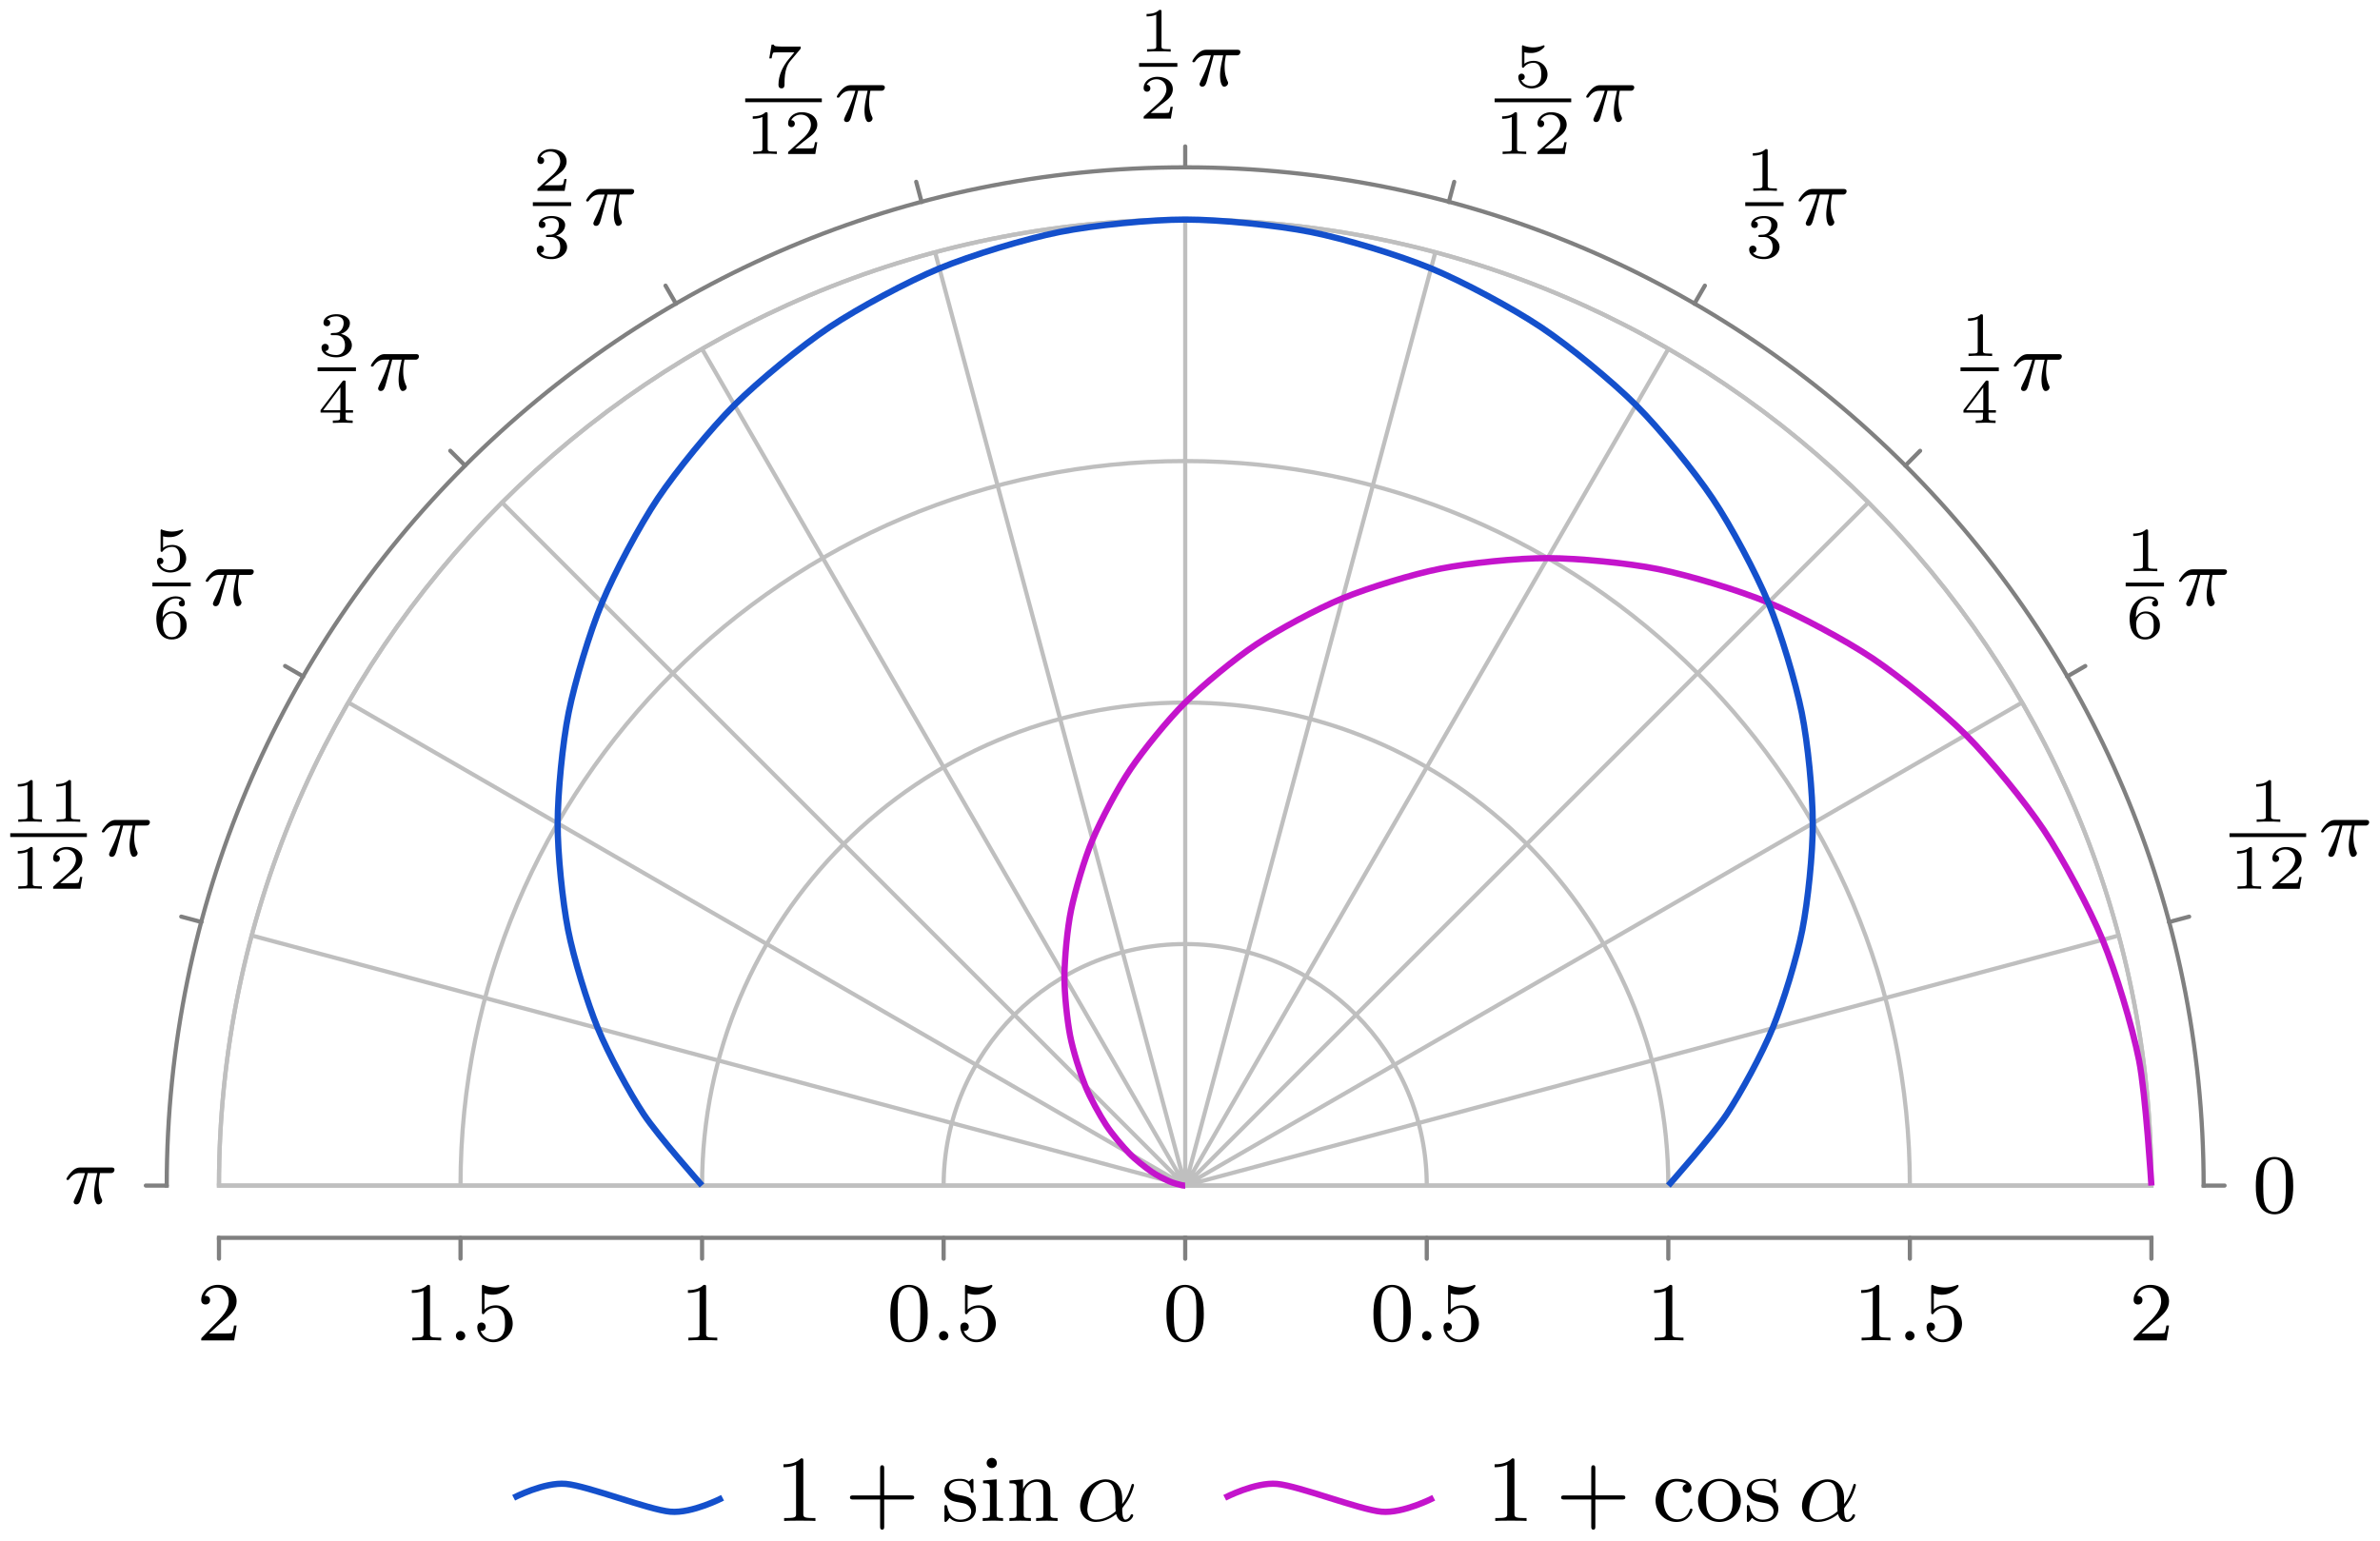 <svg xmlns="http://www.w3.org/2000/svg" xmlns:xlink="http://www.w3.org/1999/xlink" width="302.571" height="195.891" viewBox="0 0 226.928 146.918" version="1.2"><defs><symbol overflow="visible" id="a"><path style="stroke:none" d="M3.89-2.547c0-.844-.078-1.36-.343-1.875-.344-.703-1-.875-1.438-.875-1 0-1.375.75-1.484.969C.344-3.75.328-2.953.328-2.547c0 .531.016 1.328.406 1.969.36.594.954.75 1.375.75.391 0 1.063-.125 1.47-.906.296-.579.312-1.297.312-1.813ZM2.11-.062c-.266 0-.813-.126-.985-.954-.094-.453-.094-1.203-.094-1.625 0-.546 0-1.109.094-1.546.172-.813.781-.891.984-.891.266 0 .829.14.985.86.094.437.094 1.046.094 1.577 0 .47 0 1.188-.094 1.641-.172.828-.719.938-.985.938Zm0 0"/></symbol><symbol overflow="visible" id="k"><path style="stroke:none" d="M1.11-4.484c.109.03.421.125.765.125 1 0 1.594-.704 1.594-.829 0-.093-.047-.109-.094-.109-.016 0-.031 0-.094.031a2.982 2.982 0 0 1-1.11.22c-.468 0-.858-.11-1.108-.22-.079-.03-.094-.03-.11-.03-.094 0-.094.077-.094.234v2.328c0 .14 0 .234.125.234.063 0 .079-.031.125-.094.094-.11.391-.515 1.079-.515.437 0 .656.359.734.515.125.281.14.656.14.953 0 .297 0 .735-.218 1.079-.156.25-.485.484-.906.484A1.271 1.271 0 0 1 .734-.922c.016.016.079.016.079.016.218 0 .406-.14.406-.39a.388.388 0 0 0-.39-.407c-.157 0-.407.078-.407.422 0 .718.625 1.453 1.531 1.453 1 0 1.844-.781 1.844-1.766 0-.922-.672-1.75-1.61-1.75-.39 0-.765.125-1.078.406Zm0 0"/></symbol><symbol overflow="visible" id="l"><path style="stroke:none" d="M2.5-5.078c0-.219-.016-.219-.234-.219-.329.313-.75.5-1.5.5v.266c.218 0 .64 0 1.109-.203v4.078c0 .297-.031.39-.781.39H.812V0c.329-.031 1.016-.031 1.375-.031.36 0 1.047 0 1.376.031v-.266H3.28c-.75 0-.781-.093-.781-.39Zm0 0"/></symbol><symbol overflow="visible" id="m"><path style="stroke:none" d="M2.25-1.625c.125-.125.453-.39.594-.5.484-.453.953-.89.953-1.61 0-.953-.797-1.562-1.781-1.562-.97 0-1.594.719-1.594 1.438 0 .39.312.437.422.437.172 0 .422-.11.422-.422 0-.406-.407-.406-.5-.406.234-.594.765-.781 1.156-.781.734 0 1.125.625 1.125 1.297 0 .828-.578 1.437-1.531 2.39l-1 1.047C.422-.219.422-.203.422 0h3.14l.235-1.422h-.25c-.016.156-.078.547-.172.703-.047.063-.656.063-.781.063H1.172Zm0 0"/></symbol><symbol overflow="visible" id="b"><path style="stroke:none" d="M2.14-3.797c0-.187-.015-.187-.203-.187-.39.39-1 .39-1.218.39v.235c.156 0 .562 0 .922-.172v3.015c0 .204 0 .282-.625.282h-.25V0c.328-.031.796-.031 1.125-.031.328 0 .796 0 1.125.031v-.234h-.25c-.625 0-.625-.078-.625-.282Zm0 0"/></symbol><symbol overflow="visible" id="c"><path style="stroke:none" d="M3.219-1.125H3c-.016.094-.078.484-.156.547-.047.047-.531.047-.625.047h-1.11l.766-.625c.203-.172.734-.547.922-.735.172-.171.422-.484.422-.906 0-.75-.672-1.187-1.485-1.187-.765 0-1.296.515-1.296 1.078 0 .297.25.344.312.344a.32.32 0 0 0 .328-.329c0-.125-.078-.328-.344-.328.141-.297.5-.531.922-.531.625 0 .953.469.953.953 0 .422-.28.86-.687 1.25L.5-.25C.437-.187.437-.187.437 0h2.594Zm0 0"/></symbol><symbol overflow="visible" id="e"><path style="stroke:none" d="M.969-1.984c.015-.297.031-.797.234-1.157.266-.468.656-.64 1.016-.64.14 0 .422.015.562.187-.219.047-.265.188-.265.297 0 .156.109.281.296.281.172 0 .282-.109.282-.296 0-.376-.266-.672-.875-.672-.938 0-1.844.812-1.844 2.093 0 1.454.672 2.016 1.469 2.016.234 0 .64-.031 1-.39.203-.188.422-.422.422-.954 0-.203-.016-.593-.375-.922-.22-.203-.485-.406-.985-.406-.422 0-.734.219-.937.563Zm.875 1.89C1-.094 1-1.125 1-1.359c0-.5.328-1 .875-1 .313 0 .484.125.625.312.172.235.172.516.172.828 0 .407-.016.61-.219.86-.14.171-.328.265-.61.265Zm0 0"/></symbol><symbol overflow="visible" id="f"><path style="stroke:none" d="M3.375-.984v-.235h-.703v-2.64c0-.141 0-.188-.14-.188-.11 0-.126.031-.173.094L.281-1.22v.235h1.86V-.5c0 .188 0 .266-.5.266h-.188V0c.125 0 .688-.031.953-.031.266 0 .828.031.938.031v-.234h-.172c-.5 0-.5-.078-.5-.266v-.484ZM2.172-3.391v2.172H.532Zm0 0"/></symbol><symbol overflow="visible" id="g"><path style="stroke:none" d="M1.766-1.984c.5 0 .843.343.843.953 0 .656-.39.937-.828.937C1.61-.094 1-.125.734-.469c.235-.031.329-.187.329-.344a.328.328 0 0 0-.344-.343.34.34 0 0 0-.344.36c0 .593.656.921 1.422.921.89 0 1.469-.563 1.469-1.156 0-.438-.329-.907-1.047-1.078.484-.157.86-.547.86-1.032 0-.484-.563-.843-1.282-.843-.703 0-1.234.328-1.234.812 0 .266.203.328.328.328.156 0 .312-.094.312-.312 0-.188-.125-.297-.297-.313.281-.312.828-.312.89-.312.298 0 .688.14.688.64 0 .329-.187.907-.796.938-.11 0-.266.015-.313.015-.063.016-.125.016-.125.11s.063.094.156.094Zm0 0"/></symbol><symbol overflow="visible" id="h"><path style="stroke:none" d="M1.016-3.328c.203.062.406.078.609.078.14 0 .469 0 .844-.203.11-.063.469-.313.469-.438 0-.078-.047-.093-.079-.093-.015 0-.015 0-.093.03a2.513 2.513 0 0 1-.907.173c-.296 0-.609-.063-.89-.156C.922-3.97.89-3.985.875-3.985c-.094 0-.094.078-.094.171v1.797c0 .094 0 .172.11.172.062 0 .078-.031.109-.078.156-.187.422-.39.89-.39.735 0 .735.89.735 1.078 0 .234-.016.578-.219.828a.95.95 0 0 1-.719.312C1.281-.094.86-.312.72-.672c.297 0 .328-.234.328-.297a.304.304 0 0 0-.313-.312.303.303 0 0 0-.296.328C.438-.406.953.125 1.702.125c.828 0 1.516-.578 1.516-1.328A1.3 1.3 0 0 0 1.89-2.5c-.375 0-.688.125-.875.281Zm0 0"/></symbol><symbol overflow="visible" id="i"><path style="stroke:none" d="M3.422-3.61c.047-.062.047-.078.047-.25H1.922c-.234 0-.39 0-.625-.015-.281-.016-.36-.031-.39-.172h-.22L.47-2.734h.219c.03-.125.078-.485.171-.547.047-.031.563-.031.657-.031h1.343c-.062.078-.375.468-.53.64-.579.703-.985 1.547-.985 2.453 0 .063 0 .344.297.344.28 0 .28-.281.28-.36V-.39c0-1.156.25-1.734.548-2.093Zm0 0"/></symbol><symbol overflow="visible" id="d"><path style="stroke:none" d="M2.266-2.906h.906c-.156.719-.297 1.312-.297 1.906 0 .047 0 .39.078.688.11.328.188.39.328.39.172 0 .36-.156.36-.344 0-.046 0-.062-.032-.14-.171-.36-.296-.75-.296-1.406 0-.172 0-.516.124-1.094h.97c.124 0 .202 0 .28-.063a.314.314 0 0 0 .125-.25c0-.219-.203-.219-.328-.219H1.61c-.171 0-.484 0-.875.391-.28.281-.5.64-.5.703 0 .078.047.094.11.094.094 0 .11-.016.156-.078.39-.578.86-.578 1.031-.578H2c-.234.844-.656 1.812-.953 2.39C1-.39.922-.234.922-.172c0 .172.125.25.25.25.312 0 .39-.297.562-.953Zm0 0"/></symbol><symbol overflow="visible" id="j"><path style="stroke:none" d="M1.625-.438a.463.463 0 0 0-.453-.453.447.447 0 0 0-.438.438.44.44 0 0 0 .438.453.45.45 0 0 0 .453-.438Zm0 0"/></symbol><symbol overflow="visible" id="n"><path style="stroke:none" d="M2.719-5.734c0-.22 0-.235-.219-.235-.563.563-1.39.563-1.672.563v.281c.172 0 .719 0 1.203-.234v4.64c0 .328-.015.438-.86.438h-.28V0c.312-.031 1.125-.031 1.484-.031.375 0 1.172 0 1.5.031v-.281h-.281c-.844 0-.875-.11-.875-.438Zm0 0"/></symbol><symbol overflow="visible" id="o"><path style="stroke:none" d="M6.328-2.047c.125 0 .313 0 .313-.203 0-.188-.172-.188-.313-.188H3.781V-5c0-.14 0-.313-.203-.313-.187 0-.187.188-.187.313v2.563H.828c-.125 0-.312 0-.312.187 0 .203.171.203.312.203h2.563V.516c0 .14 0 .312.203.312.187 0 .187-.187.187-.312v-2.563Zm0 0"/></symbol><symbol overflow="visible" id="p"><path style="stroke:none" d="M3.078-3.781c0-.156 0-.235-.094-.235-.046 0-.062 0-.187.11-.016.015-.094.094-.156.14-.266-.203-.547-.25-.86-.25-1.187 0-1.468.657-1.468 1.11 0 .281.124.515.328.719.296.28.64.343 1.093.421.47.094.61.11.813.266.094.078.312.25.312.578 0 .797-.906.797-1.03.797-.907 0-1.141-.766-1.25-1.25-.032-.094-.048-.14-.141-.14-.126 0-.126.077-.126.234v1.14c0 .157 0 .235.094.235.063 0 .063 0 .235-.172a1.18 1.18 0 0 1 .171-.219c.375.375.797.39 1.016.39 1.11 0 1.484-.64 1.484-1.234 0-.406-.171-.656-.374-.859-.297-.297-.626-.36-1.282-.484-.234-.047-.89-.157-.89-.672 0-.281.203-.672 1.015-.672.969 0 1.032.75 1.047.969.016.109.016.171.125.171.125 0 .125-.062.125-.234Zm0 0"/></symbol><symbol overflow="visible" id="q"><path style="stroke:none" d="m1.656-3.969-1.297.11v.265c.579 0 .657.063.657.5v2.406c0 .407-.094.407-.688.407V0c.39-.016.594-.031.984-.031.141 0 .516 0 .954.031v-.281c-.579 0-.61-.047-.61-.39Zm.016-1.562a.477.477 0 0 0-.484-.485.497.497 0 0 0-.485.485c0 .265.219.484.485.484a.468.468 0 0 0 .484-.484Zm0 0"/></symbol><symbol overflow="visible" id="r"><path style="stroke:none" d="M1.672-2.328c0-.953.672-1.406 1.234-1.406.531 0 .64.437.64.968v2.079c0 .406-.093.406-.687.406V0c.422-.016.594-.031 1.032-.031.421 0 .546.015 1.015.031v-.281c-.453 0-.687 0-.687-.281v-1.72c0-.734 0-1-.25-1.312-.203-.25-.547-.375-1-.375-.828 0-1.219.625-1.344.875h-.016v-.875l-1.296.11v.265c.609 0 .687.063.687.516v2.39C1-.28.906-.28.312-.28V0c.422-.016.594-.031 1.032-.031.422 0 .547.015 1.015.031v-.281c-.593 0-.687 0-.687-.406Zm0 0"/></symbol><symbol overflow="visible" id="u"><path style="stroke:none" d="M3.266-3.531c-.188.047-.375.172-.375.422a.42.42 0 0 0 .421.421c.235 0 .422-.156.422-.437 0-.547-.625-.89-1.421-.89-1.141 0-2 .952-2 2.077C.313-.78 1.234.095 2.296.095c1.25 0 1.531-1.078 1.531-1.157 0-.109-.094-.109-.125-.109-.094 0-.094.016-.156.172-.203.61-.703.844-1.156.844-.579 0-1.313-.469-1.313-1.797 0-1.39.719-1.813 1.25-1.813.125 0 .61.016.938.235Zm0 0"/></symbol><symbol overflow="visible" id="v"><path style="stroke:none" d="M4.344-1.906c0-1.172-.938-2.11-2.032-2.11-1.14 0-2.046.954-2.046 2.11 0 1.11.921 2 2.03 2 1.142 0 2.048-.906 2.048-2ZM2.312-.156c-.453 0-.828-.219-1.03-.563-.235-.39-.25-.86-.25-1.265 0-.344 0-.844.218-1.22a1.222 1.222 0 0 1 1.047-.593c.515 0 .875.297 1.062.594.204.375.204.828.204 1.219 0 .328 0 .843-.22 1.234a1.18 1.18 0 0 1-1.03.594Zm0 0"/></symbol><symbol overflow="visible" id="s"><path style="stroke:none" d="M4.406-2.11c0-1.328-.812-1.859-1.578-1.859-1.219 0-2.437 1.25-2.437 2.531 0 .922.625 1.532 1.5 1.532.968 0 1.703-.563 1.937-.75.11.453.406.75.844.75.484 0 .781-.469.781-.625 0-.11-.094-.11-.125-.11-.094 0-.11.047-.14.125-.094.25-.329.391-.485.391-.297 0-.297-.797-.297-.984 0-.11 0-.125.094-.235.14-.187.39-.5.625-.953.266-.531.406-1.078.406-1.125 0-.015 0-.11-.11-.11-.109 0-.109.032-.155.173-.094.312-.297 1-.86 1.75ZM3.781-.921c-.234.203-.953.797-1.875.797-.5 0-.828-.328-.828-.984 0-.375.172-1.266.531-1.844.235-.36.704-.781 1.22-.781.608 0 .796.53.89 1.078.062.484.015 1.344.062 1.734Zm0 0"/></symbol><clipPath id="t"><path d="M40 133h38v13.879H40Zm0 0"/></clipPath><clipPath id="w"><path d="M108 133h38v13.879h-38Zm0 0"/></clipPath></defs><path style="fill:none;stroke-width:.399;stroke-linecap:butt;stroke-linejoin:miter;stroke:#bfbfbf;stroke-opacity:1;stroke-miterlimit:10" d="M23.033.002c0 12.718-10.312 23.03-23.031 23.03S-23.03 12.72-23.033.003" transform="matrix(1 0 0 -1 113.006 113.064)"/><path style="fill:none;stroke-width:.399;stroke-linecap:butt;stroke-linejoin:miter;stroke:#bfbfbf;stroke-opacity:1;stroke-miterlimit:10" d="M46.064.002c0 25.437-20.625 46.062-46.062 46.062-25.438 0-46.063-20.625-46.067-46.063" transform="matrix(1 0 0 -1 113.006 113.064)"/><path style="fill:none;stroke-width:.399;stroke-linecap:butt;stroke-linejoin:miter;stroke:#bfbfbf;stroke-opacity:1;stroke-miterlimit:10" d="M69.096.002c0 38.16-30.934 69.093-69.094 69.093-38.156 0-69.094-30.937-69.098-69.094" transform="matrix(1 0 0 -1 113.006 113.064)"/><path style="fill:none;stroke-width:.399;stroke-linecap:butt;stroke-linejoin:miter;stroke:#bfbfbf;stroke-opacity:1;stroke-miterlimit:10" d="M92.127.002c0 50.878-41.246 92.124-92.125 92.124-50.875 0-92.125-41.25-92.13-92.125M.002.002h92.125M.002.002l88.984 23.84M.002.002l79.781 46.062M.002.002l65.14 65.14M.002.002l46.062 79.78M.002.002l23.844 88.984M.002.002v92.124M.002.002l-23.844 88.984M.002.002l-46.063 79.78M.002.002l-65.14 65.14M.002.002l-79.785 46.062M.002.002l-88.988 23.843M.002.002h-92.13" transform="matrix(1 0 0 -1 113.006 113.064)"/><path style="fill:none;stroke-width:.399;stroke-linecap:round;stroke-linejoin:miter;stroke:gray;stroke-opacity:1;stroke-miterlimit:10" d="M97.107.002H99.1M93.799 25.13l1.925.516M84.096 48.552l1.726.996M68.666 68.662l1.406 1.41M48.553 84.1l.996 1.722M25.135 93.798l.515 1.922M.002 97.107v1.992M-25.131 93.798l-.516 1.926M-48.553 84.1l-.996 1.722M-68.662 68.666l-1.41 1.41M-84.096 48.556l-1.726.996M-93.799 25.134l-1.926.516M-97.108.002H-99.1M.002-6.975v1.992M23.033-6.975v1.992M46.064-6.975v1.992M69.096-6.975v1.992M92.127-6.975v1.992M-23.033-4.979v-1.996M-46.065-4.979v-1.992M-69.096-4.979v-1.992M-92.127-4.979v-1.992" transform="matrix(1 0 0 -1 113.006 113.064)"/><path style="fill:none;stroke-width:.399;stroke-linecap:square;stroke-linejoin:miter;stroke:#bfbfbf;stroke-opacity:1;stroke-miterlimit:10" d="M92.127.002c0 50.878-41.246 92.124-92.125 92.124-50.875 0-92.125-41.25-92.13-92.125" transform="matrix(1 0 0 -1 113.006 113.064)"/><path style="fill:none;stroke-width:.399;stroke-linecap:square;stroke-linejoin:miter;stroke:gray;stroke-opacity:1;stroke-miterlimit:10" d="M97.107.002c0 53.628-43.476 97.105-97.105 97.105-53.625 0-97.106-43.48-97.11-97.106" transform="matrix(1 0 0 -1 113.006 113.064)"/><path style="fill:none;stroke-width:.399;stroke-linecap:square;stroke-linejoin:miter;stroke:#bfbfbf;stroke-opacity:1;stroke-miterlimit:10" d="M.002.002h92.125" transform="matrix(1 0 0 -1 113.006 113.064)"/><path style="fill:none;stroke-width:.399;stroke-linecap:square;stroke-linejoin:miter;stroke:gray;stroke-opacity:1;stroke-miterlimit:10" d="M.002-4.983h92.125" transform="matrix(1 0 0 -1 113.006 113.064)"/><path style="fill:none;stroke-width:.399;stroke-linecap:square;stroke-linejoin:miter;stroke:#bfbfbf;stroke-opacity:1;stroke-miterlimit:10" d="M.002.002h-92.13" transform="matrix(1 0 0 -1 113.006 113.064)"/><path style="fill:none;stroke-width:.399;stroke-linecap:square;stroke-linejoin:miter;stroke:gray;stroke-opacity:1;stroke-miterlimit:10" d="m.002-4.983-92.13.004" transform="matrix(1 0 0 -1 113.006 113.064)"/><path style="fill:none;stroke-width:.598;stroke-linecap:butt;stroke-linejoin:miter;stroke:#c414cc;stroke-opacity:1;stroke-miterlimit:10" d="M92.127.002s-.54 8.718-1.184 11.968c-.648 3.25-2.215 8.422-3.472 11.465-1.258 3.043-3.793 7.762-5.602 10.473-1.809 2.71-5.16 6.793-7.426 9.066-2.27 2.274-6.293 5.555-8.906 7.309-2.613 1.75-7.098 4.136-9.93 5.316-2.836 1.18-7.57 2.598-10.492 3.188-2.922.586-7.684 1.043-10.562 1.05-2.875.008-7.461-.464-10.172-.996-2.711-.53-6.93-1.832-9.367-2.832-2.438-1-6.13-2.996-8.211-4.379-2.082-1.379-5.13-3.91-6.797-5.562-1.668-1.652-4-4.54-5.227-6.356-1.226-1.812-2.828-4.863-3.613-6.726-.785-1.863-1.672-4.899-2.047-6.707-.371-1.809-.621-4.664-.633-6.324-.015-1.664.266-4.203.54-5.649.277-1.445.956-3.578 1.433-4.762.473-1.18 1.402-2.847 1.984-3.742.582-.898 1.61-2.093 2.207-2.71.598-.622 1.574-1.376 2.106-1.747.531-.37 1.328-.758 1.726-.937.395-.18.914-.301 1.125-.356.207-.058.39-.05.39-.05" transform="matrix(1 0 0 -1 113.006 113.064)"/><path style="fill:none;stroke-width:.598;stroke-linecap:butt;stroke-linejoin:miter;stroke:#1450cc;stroke-opacity:1;stroke-miterlimit:10" d="M46.064.002s4.184 4.71 5.563 6.792c1.379 2.083 3.379 5.774 4.379 8.211 1 2.438 2.3 6.653 2.832 9.364.531 2.71 1.008 7.297 1 10.175-.008 2.875-.461 7.641-1.051 10.56-.586 2.92-2.004 7.66-3.184 10.491-1.18 2.832-3.562 7.317-5.316 9.93-1.75 2.613-5.035 6.64-7.305 8.906-2.273 2.27-6.351 5.625-9.062 7.434-2.711 1.808-7.43 4.34-10.473 5.601-3.043 1.258-8.215 2.828-11.465 3.473-3.25.648-8.648 1.184-11.968 1.188-3.325 0-8.72-.54-11.973-1.184-3.25-.645-8.418-2.211-11.465-3.469-3.043-1.258-7.762-3.793-10.473-5.598-2.71-1.808-6.797-5.16-9.07-7.425-2.27-2.266-5.555-6.29-7.309-8.903-1.753-2.613-4.136-7.097-5.316-9.933-1.184-2.832-2.602-7.567-3.191-10.489-.59-2.921-1.043-7.683-1.051-10.562-.008-2.879.465-7.465.992-10.176.531-2.71 1.828-6.926 2.828-9.363 1-2.441 3-6.133 4.38-8.215 1.378-2.082 5.562-6.797 5.562-6.797" transform="matrix(1 0 0 -1 113.006 113.064)"/><use xlink:href="#a" x="214.761" y="115.632" style="fill:#000;fill-opacity:1"/><use xlink:href="#b" x="214.405" y="78.378" style="fill:#000;fill-opacity:1"/><path style="fill:none;stroke-width:.359;stroke-linecap:butt;stroke-linejoin:miter;stroke:#000;stroke-opacity:1;stroke-miterlimit:10" d="M0 0h7.308" transform="matrix(1 0 0 -1 212.579 79.644)"/><g style="fill:#000;fill-opacity:1"><use xlink:href="#b" x="212.579" y="84.762"/><use xlink:href="#c" x="216.232" y="84.762"/></g><use xlink:href="#d" x="221.08" y="81.636" style="fill:#000;fill-opacity:1"/><use xlink:href="#b" x="202.679" y="54.475" style="fill:#000;fill-opacity:1"/><path style="fill:none;stroke-width:.359;stroke-linecap:butt;stroke-linejoin:miter;stroke:#000;stroke-opacity:1;stroke-miterlimit:10" d="M0-.001h3.653" transform="matrix(1 0 0 -1 202.679 55.741)"/><use xlink:href="#e" x="202.679" y="60.859" style="fill:#000;fill-opacity:1"/><use xlink:href="#d" x="207.527" y="57.734" style="fill:#000;fill-opacity:1"/><use xlink:href="#b" x="186.93" y="33.953" style="fill:#000;fill-opacity:1"/><path style="fill:none;stroke-width:.359;stroke-linecap:butt;stroke-linejoin:miter;stroke:#000;stroke-opacity:1;stroke-miterlimit:10" d="M0 0h3.652" transform="matrix(1 0 0 -1 186.93 35.218)"/><use xlink:href="#f" x="186.93" y="40.337" style="fill:#000;fill-opacity:1"/><use xlink:href="#d" x="191.778" y="37.211" style="fill:#000;fill-opacity:1"/><use xlink:href="#b" x="166.407" y="18.202" style="fill:#000;fill-opacity:1"/><path style="fill:none;stroke-width:.359;stroke-linecap:butt;stroke-linejoin:miter;stroke:#000;stroke-opacity:1;stroke-miterlimit:10" d="M0 0h3.652" transform="matrix(1 0 0 -1 166.407 19.468)"/><use xlink:href="#g" x="166.407" y="24.586" style="fill:#000;fill-opacity:1"/><use xlink:href="#d" x="171.255" y="21.461" style="fill:#000;fill-opacity:1"/><use xlink:href="#h" x="144.333" y="8.304" style="fill:#000;fill-opacity:1"/><path style="fill:none;stroke-width:.359;stroke-linecap:butt;stroke-linejoin:miter;stroke:#000;stroke-opacity:1;stroke-miterlimit:10" d="M.002-.001h7.304" transform="matrix(1 0 0 -1 142.506 9.569)"/><g style="fill:#000;fill-opacity:1"><use xlink:href="#b" x="142.506" y="14.688"/><use xlink:href="#c" x="146.159" y="14.688"/></g><use xlink:href="#d" x="151.007" y="11.562" style="fill:#000;fill-opacity:1"/><use xlink:href="#b" x="108.606" y="4.925" style="fill:#000;fill-opacity:1"/><path style="fill:none;stroke-width:.359;stroke-linecap:butt;stroke-linejoin:miter;stroke:#000;stroke-opacity:1;stroke-miterlimit:10" d="M0 0h3.652" transform="matrix(1 0 0 -1 108.606 6.191)"/><use xlink:href="#c" x="108.606" y="11.309" style="fill:#000;fill-opacity:1"/><use xlink:href="#d" x="113.455" y="8.184" style="fill:#000;fill-opacity:1"/><use xlink:href="#i" x="72.88" y="8.302" style="fill:#000;fill-opacity:1"/><path style="fill:none;stroke-width:.359;stroke-linecap:butt;stroke-linejoin:miter;stroke:#000;stroke-opacity:1;stroke-miterlimit:10" d="M0 .002h7.305" transform="matrix(1 0 0 -1 71.054 9.568)"/><g style="fill:#000;fill-opacity:1"><use xlink:href="#b" x="71.054" y="14.686"/><use xlink:href="#c" x="74.707" y="14.686"/></g><use xlink:href="#d" x="79.555" y="11.561" style="fill:#000;fill-opacity:1"/><use xlink:href="#c" x="50.805" y="18.202" style="fill:#000;fill-opacity:1"/><path style="fill:none;stroke-width:.359;stroke-linecap:butt;stroke-linejoin:miter;stroke:#000;stroke-opacity:1;stroke-miterlimit:10" d="M0 0h3.652" transform="matrix(1 0 0 -1 50.805 19.468)"/><use xlink:href="#g" x="50.805" y="24.586" style="fill:#000;fill-opacity:1"/><use xlink:href="#d" x="55.654" y="21.461" style="fill:#000;fill-opacity:1"/><use xlink:href="#g" x="30.283" y="33.95" style="fill:#000;fill-opacity:1"/><path style="fill:none;stroke-width:.359;stroke-linecap:butt;stroke-linejoin:miter;stroke:#000;stroke-opacity:1;stroke-miterlimit:10" d="M-.002 0h3.656" transform="matrix(1 0 0 -1 30.283 35.215)"/><use xlink:href="#f" x="30.283" y="40.334" style="fill:#000;fill-opacity:1"/><use xlink:href="#d" x="35.131" y="37.208" style="fill:#000;fill-opacity:1"/><use xlink:href="#h" x="14.532" y="54.472" style="fill:#000;fill-opacity:1"/><path style="fill:none;stroke-width:.359;stroke-linecap:butt;stroke-linejoin:miter;stroke:#000;stroke-opacity:1;stroke-miterlimit:10" d="M0 0h3.652" transform="matrix(1 0 0 -1 14.532 55.738)"/><use xlink:href="#e" x="14.532" y="60.856" style="fill:#000;fill-opacity:1"/><use xlink:href="#d" x="19.381" y="57.731" style="fill:#000;fill-opacity:1"/><g style="fill:#000;fill-opacity:1"><use xlink:href="#b" x=".978" y="78.373"/><use xlink:href="#b" x="4.631" y="78.373"/></g><path style="fill:none;stroke-width:.359;stroke-linecap:butt;stroke-linejoin:miter;stroke:#000;stroke-opacity:1;stroke-miterlimit:10" d="M-.001-.002h7.308" transform="matrix(1 0 0 -1 .978 79.639)"/><g style="fill:#000;fill-opacity:1"><use xlink:href="#b" x=".978" y="84.757"/><use xlink:href="#c" x="4.631" y="84.757"/></g><use xlink:href="#d" x="9.479" y="81.632" style="fill:#000;fill-opacity:1"/><use xlink:href="#d" x="6.102" y="114.777" style="fill:#000;fill-opacity:1"/><use xlink:href="#a" x="110.889" y="127.83" style="fill:#000;fill-opacity:1"/><use xlink:href="#a" x="130.627" y="127.83" style="fill:#000;fill-opacity:1"/><use xlink:href="#j" x="134.861" y="127.83" style="fill:#000;fill-opacity:1"/><use xlink:href="#k" x="137.213" y="127.83" style="fill:#000;fill-opacity:1"/><use xlink:href="#l" x="156.951" y="127.83" style="fill:#000;fill-opacity:1"/><use xlink:href="#l" x="176.69" y="127.83" style="fill:#000;fill-opacity:1"/><use xlink:href="#j" x="180.924" y="127.83" style="fill:#000;fill-opacity:1"/><use xlink:href="#k" x="183.276" y="127.83" style="fill:#000;fill-opacity:1"/><use xlink:href="#m" x="203.014" y="127.83" style="fill:#000;fill-opacity:1"/><use xlink:href="#a" x="84.564" y="127.829" style="fill:#000;fill-opacity:1"/><use xlink:href="#j" x="88.798" y="127.829" style="fill:#000;fill-opacity:1"/><use xlink:href="#k" x="91.151" y="127.829" style="fill:#000;fill-opacity:1"/><use xlink:href="#l" x="64.826" y="127.829" style="fill:#000;fill-opacity:1"/><use xlink:href="#l" x="38.502" y="127.828" style="fill:#000;fill-opacity:1"/><use xlink:href="#j" x="42.736" y="127.828" style="fill:#000;fill-opacity:1"/><use xlink:href="#k" x="45.088" y="127.828" style="fill:#000;fill-opacity:1"/><use xlink:href="#m" x="18.764" y="127.827" style="fill:#000;fill-opacity:1"/><use xlink:href="#n" x="73.874" y="145.048" style="fill:#000;fill-opacity:1"/><use xlink:href="#o" x="80.526" y="145.048" style="fill:#000;fill-opacity:1"/><g style="fill:#000;fill-opacity:1"><use xlink:href="#p" x="89.738" y="145.048"/><use xlink:href="#q" x="93.373" y="145.048"/><use xlink:href="#r" x="95.933" y="145.048"/></g><use xlink:href="#s" x="102.596" y="145.048" style="fill:#000;fill-opacity:1"/><g clip-path="url(#t)"><path style="fill:none;stroke-width:.598;stroke-linecap:butt;stroke-linejoin:miter;stroke:#1450cc;stroke-opacity:1;stroke-miterlimit:10" d="M-19.924.001s2.906 1.512 4.98 1.324c2.074-.183 7.89-2.468 9.961-2.652C-2.909-1.511.001 0 .001 0" transform="matrix(1 0 0 -1 68.897 142.837)"/></g><use xlink:href="#n" x="141.68" y="145.048" style="fill:#000;fill-opacity:1"/><use xlink:href="#o" x="148.332" y="145.048" style="fill:#000;fill-opacity:1"/><g style="fill:#000;fill-opacity:1"><use xlink:href="#u" x="157.544" y="145.048"/><use xlink:href="#v" x="161.64" y="145.048"/><use xlink:href="#p" x="166.248" y="145.048"/></g><use xlink:href="#s" x="171.425" y="145.048" style="fill:#000;fill-opacity:1"/><g clip-path="url(#w)"><path style="fill:none;stroke-width:.598;stroke-linecap:butt;stroke-linejoin:miter;stroke:#c414cc;stroke-opacity:1;stroke-miterlimit:10" d="M-19.926.001s2.907 1.512 4.98 1.324c2.075-.183 7.891-2.468 9.966-2.652C-2.906-1.511 0 0 0 0" transform="matrix(1 0 0 -1 136.703 142.837)"/></g></svg>